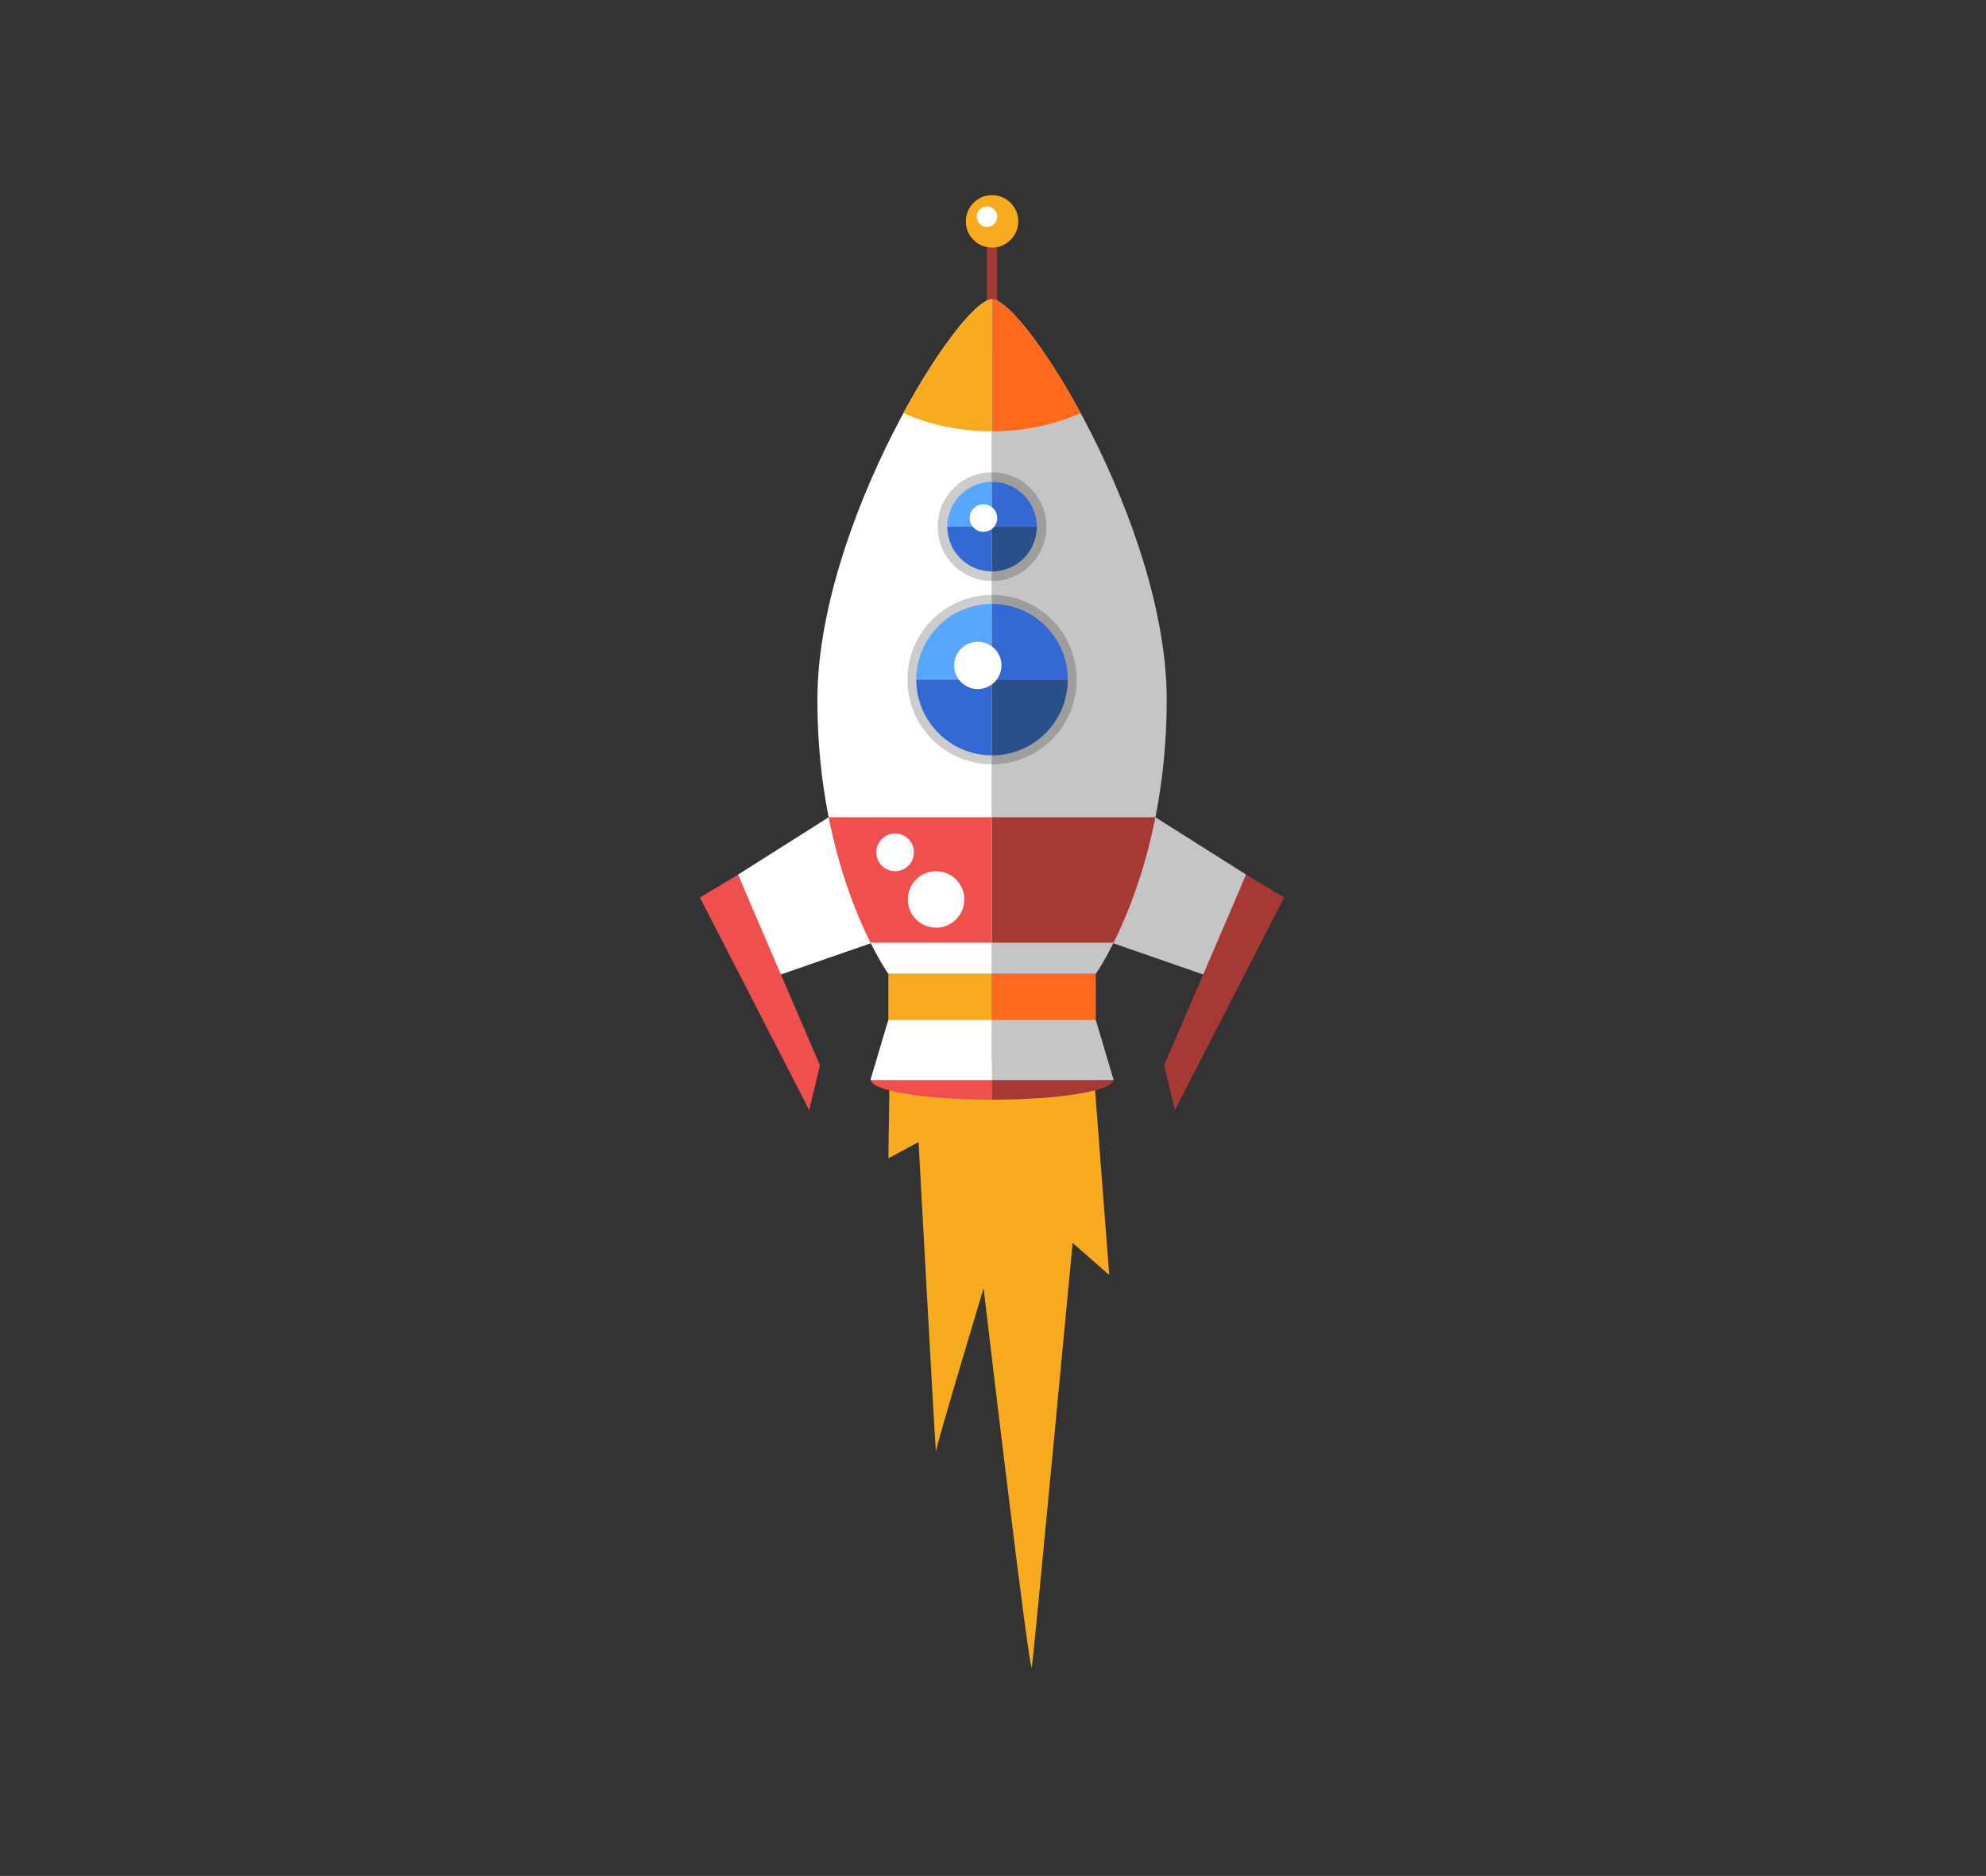 <?xml version="1.0" encoding="utf-8"?>
<!-- Generator: Adobe Illustrator 16.0.0, SVG Export Plug-In . SVG Version: 6.00 Build 0)  -->
<!DOCTYPE svg PUBLIC "-//W3C//DTD SVG 1.1//EN" "http://www.w3.org/Graphics/SVG/1.1/DTD/svg11.dtd">
<svg version="1.1" id="Space" xmlns="http://www.w3.org/2000/svg" xmlns:xlink="http://www.w3.org/1999/xlink" x="0px" y="0px"
	 width="128px" height="120.881px" viewBox="0 0 128 120.881" enable-background="new 0 0 128 120.881" xml:space="preserve">
<rect x="0" y="0" width="128" height="120.881" fill="#333333" stroke="none"/>
<g>
	<path fill="#F8AB1F" d="M57.346,68.474l-0.089,6.164l1.945-1.05c0,0,1.104,20.327,1.123,19.935
		c0.021-0.395,3.069-10.512,3.069-10.512s2.982,25.33,3.114,24.413c0.131-0.918,2.623-27.334,2.623-27.334l2.36,2.065l-1.049-13.682
		H57.346L57.346,68.474z"/>
	<g>
		<polygon fill="#FFFFFF" points="50.194,62.839 58.226,60.051 57.806,49.879 47.565,56.358 		"/>
		<rect x="63.604" y="15.515" fill="#A73935" width="0.67" height="7.531"/>
		<path fill="#EF4F4D" d="M56.134,69.583c0,0.707,3.494,1.279,7.804,1.279v-1.279H56.134z"/>
		<path fill="#FFFFFF" d="M63.938,19.284v43.473h-6.681c0,0-4.576-6.406-4.576-17.664S61.833,19.284,63.938,19.284z"/>
		<path fill="#F8AB1F" d="M58.226,26.618c1.677,0.746,3.628,1.177,5.712,1.177v-8.511C62.982,19.284,60.572,22.286,58.226,26.618z"
			/>
		<polygon fill="#EF4F4D" points="52.153,71.53 52.849,68.647 47.565,56.358 45.111,57.835 		"/>
		<path opacity="0.2" enable-background="new    " d="M63.938,38.336c-3.014,0-5.455,2.442-5.455,5.457
			c0,3.013,2.441,5.456,5.455,5.456V38.336z"/>
		<path fill="#EF4F4D" d="M63.938,52.662H53.409c0.725,3.657,1.849,6.388,2.694,8.082h7.834V52.662z"/>
		<path fill="#57A6FF" d="M63.938,38.912c-2.694,0-4.881,2.185-4.881,4.881h4.881V38.912z"/>
		<path fill="#3469D3" d="M59.057,43.793c0,2.694,2.187,4.881,4.881,4.881v-4.881H59.057z"/>
		<path opacity="0.2" enable-background="new    " d="M63.938,30.433c-1.935,0-3.503,1.568-3.503,3.504
			c0,1.935,1.568,3.502,3.503,3.502V30.433z"/>
		<path fill="#57A6FF" d="M63.938,31.05c-1.594,0-2.886,1.292-2.886,2.887h2.886V31.05z"/>
		<path fill="#3469D3" d="M61.052,33.937c0,1.594,1.292,2.885,2.886,2.885v-2.885H61.052z"/>
		<rect x="57.257" y="62.756" fill="#F8AB1F" width="6.682" height="2.949"/>
		<polygon fill="#FFFFFF" points="56.099,69.595 63.938,69.595 63.938,65.706 57.257,65.706 		"/>
		<circle fill="#FFFFFF" cx="57.692" cy="54.923" r="1.214"/>
		<circle fill="#FFFFFF" cx="60.331" cy="57.958" r="1.82"/>
		<polygon fill="#C5C5C5" points="77.682,62.839 69.65,60.051 70.07,49.879 80.313,56.358 		"/>
		<path fill="#A73935" d="M71.742,69.583c0,0.707-3.493,1.279-7.805,1.279v-1.279H71.742z"/>
		<path fill="#C5C5C5" d="M63.938,19.284v43.473h6.683c0,0,4.575-6.406,4.575-17.664S66.043,19.284,63.938,19.284z"/>
		<path fill="#FF6A1D" d="M69.65,26.618c-1.676,0.746-3.626,1.177-5.712,1.177v-8.511C64.894,19.284,67.304,22.286,69.65,26.618z"/>
		<polygon fill="#A73935" points="75.724,71.53 75.028,68.647 80.313,56.358 82.765,57.835 		"/>
		<path opacity="0.2" enable-background="new    " d="M63.938,38.336c3.015,0,5.457,2.442,5.457,5.457
			c0,3.013-2.442,5.456-5.457,5.456V38.336z"/>
		<path fill="#A73935" d="M63.938,52.662h10.53c-0.726,3.657-1.849,6.388-2.694,8.082h-7.836V52.662z"/>
		<path fill="#3469D3" d="M63.938,38.912c2.696,0,4.882,2.185,4.882,4.881h-4.882V38.912z"/>
		<path fill="#2A508C" d="M68.819,43.793c0,2.694-2.186,4.881-4.882,4.881v-4.881H68.819z"/>
		<path opacity="0.2" enable-background="new    " d="M63.938,30.433c1.936,0,3.504,1.568,3.504,3.504
			c0,1.935-1.568,3.502-3.504,3.502V30.433z"/>
		<path fill="#3469D3" d="M63.938,31.05c1.596,0,2.887,1.292,2.887,2.887h-2.887V31.05z"/>
		<path fill="#2A508C" d="M66.824,33.937c0,1.594-1.291,2.885-2.887,2.885v-2.885H66.824z"/>
		<rect x="63.938" y="62.756" fill="#FF6A1D" width="6.683" height="2.949"/>
		<polygon fill="#C5C5C5" points="71.778,69.595 63.938,69.595 63.938,65.706 70.62,65.706 		"/>
		<circle fill="#F8AB1F" cx="63.938" cy="14.264" r="1.69"/>
		<circle fill="#FFFFFF" cx="63.613" cy="13.964" r="0.66"/>
		<circle fill="#FFFFFF" cx="63.384" cy="33.381" r="0.889"/>
		<circle fill="#FFFFFF" cx="63.021" cy="42.877" r="1.524"/>
	</g>
</g>
</svg>
